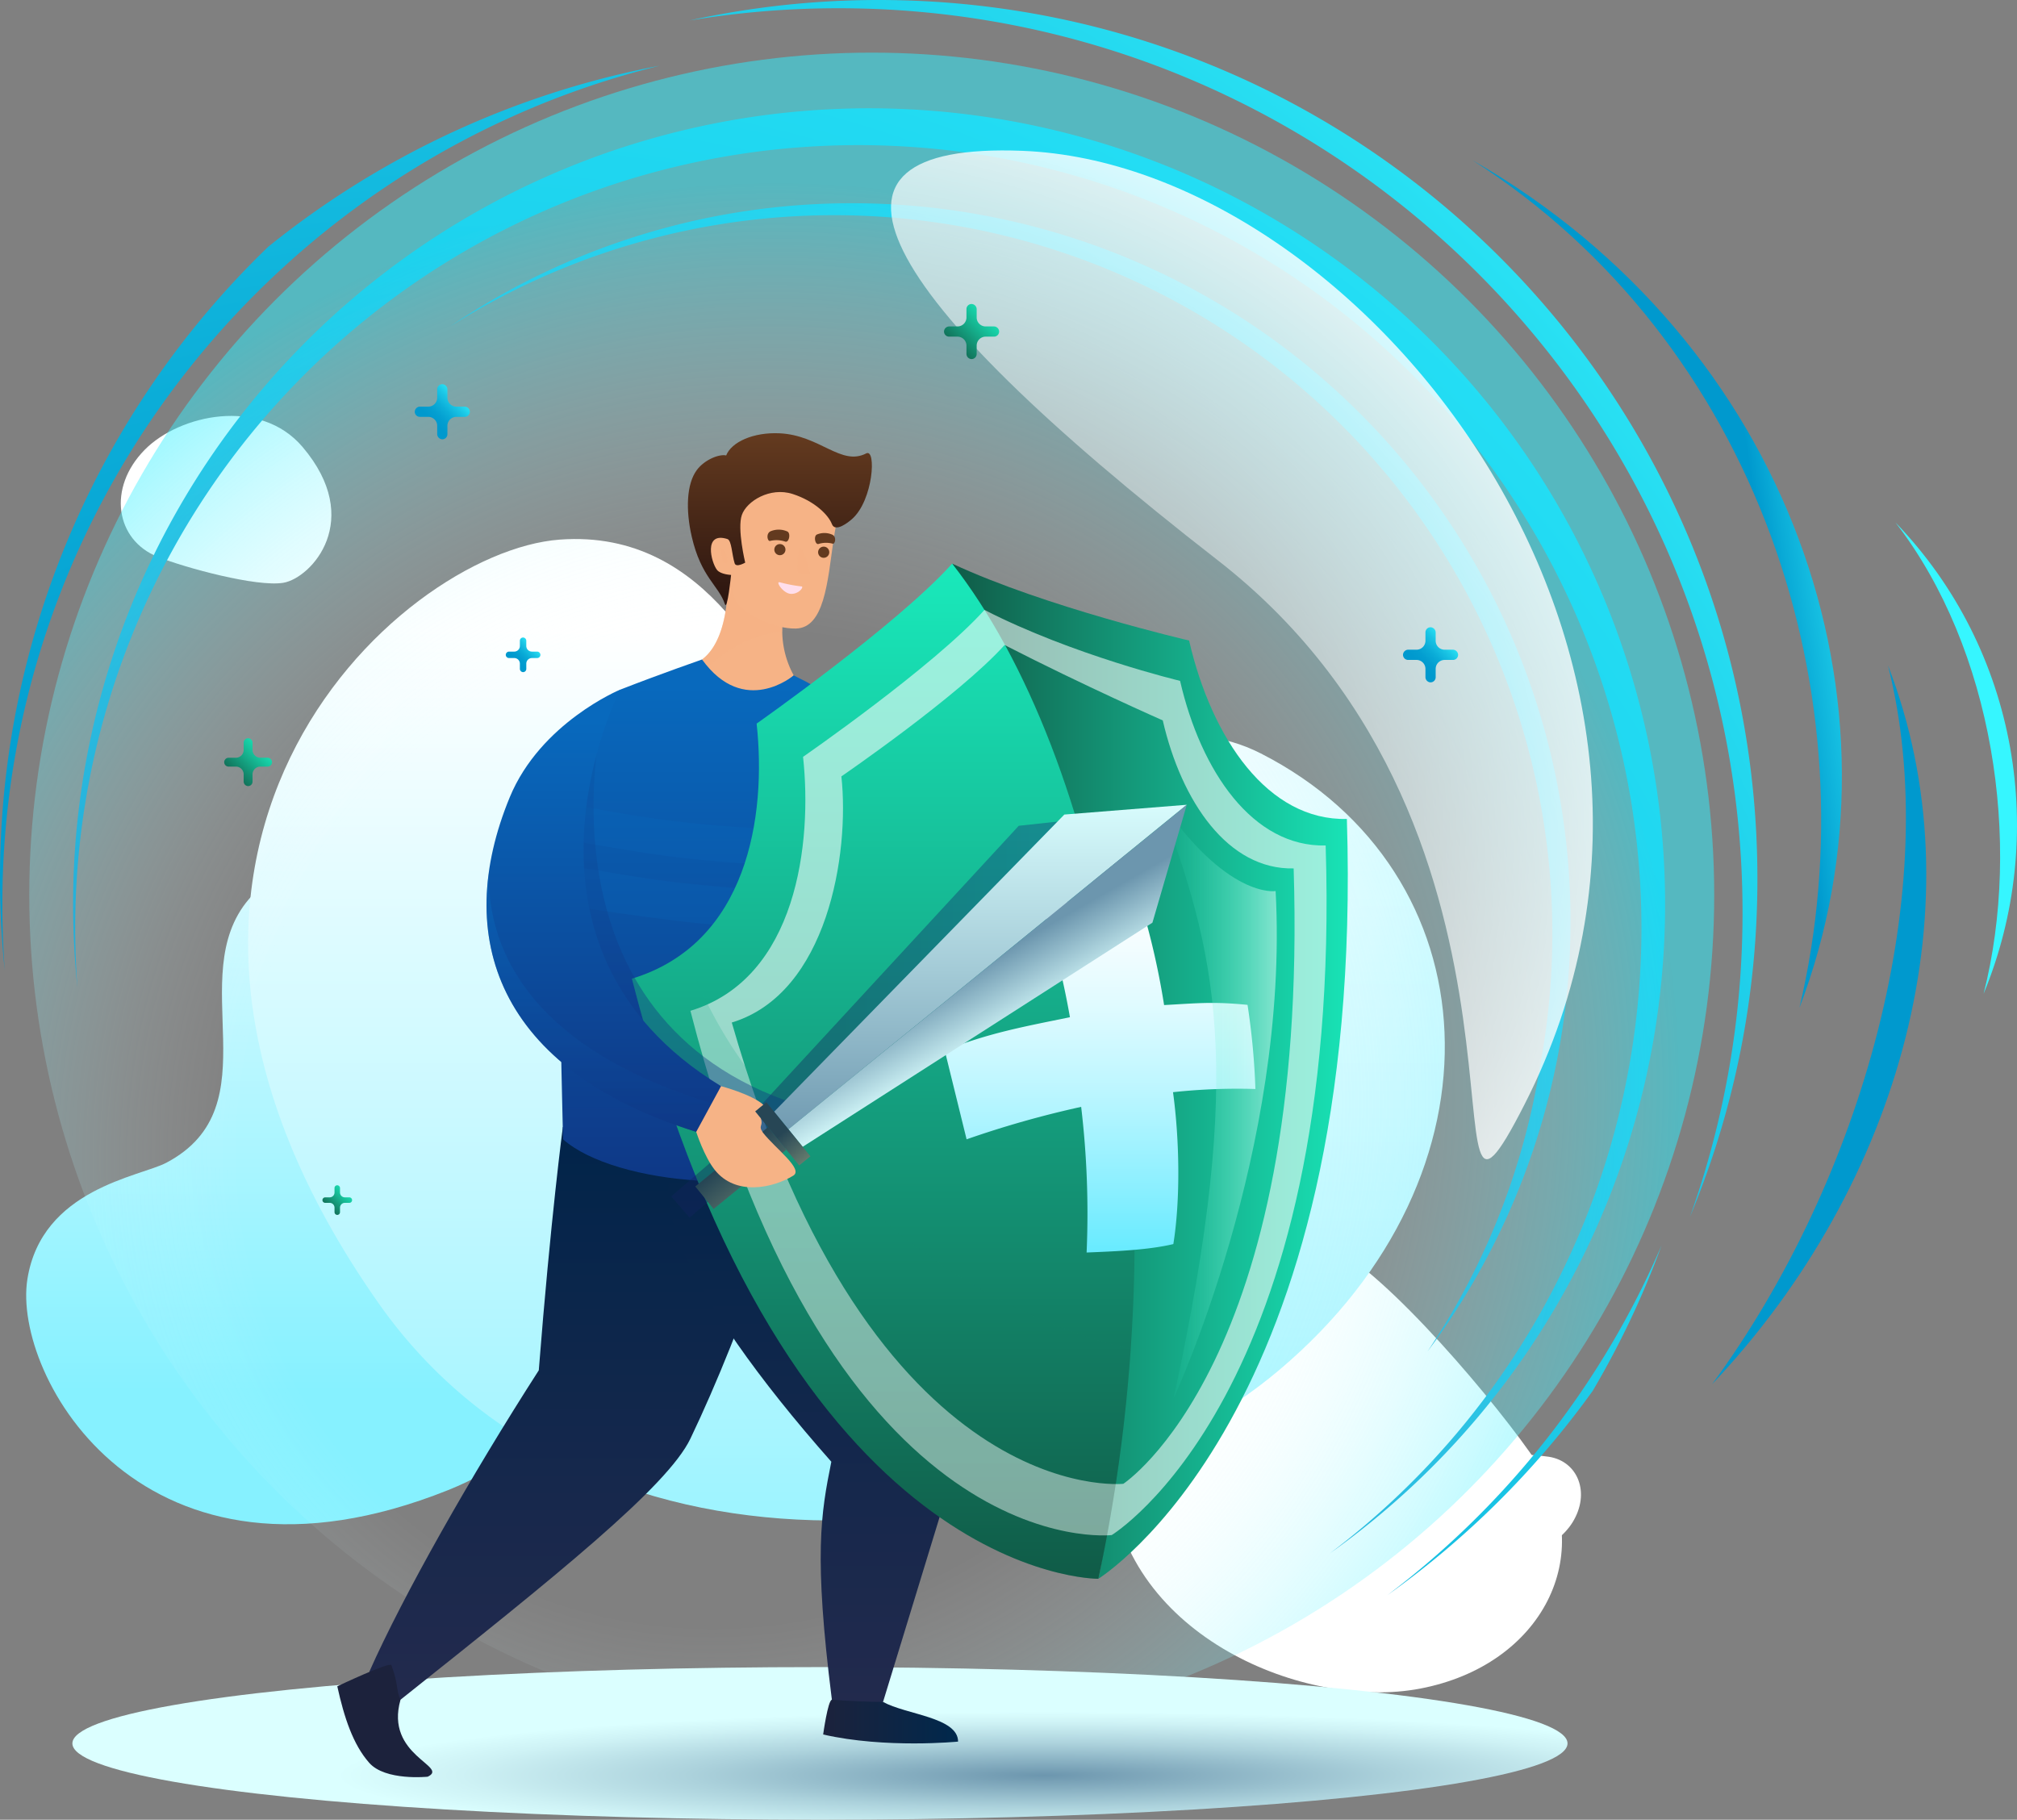 <svg xmlns="http://www.w3.org/2000/svg" xmlns:xlink="http://www.w3.org/1999/xlink" width="459.89" height="414.945" viewBox="0 0 459.89 414.945"><rect x="0" y="0" width="459.89" height="414.945" fill="#808080" stroke="none"/><defs><linearGradient id="a" x1="0.622" y1="0.737" x2="0.622" y2="-0.221" gradientUnits="objectBoundingBox"><stop offset="0" stop-color="#86f1ff"/><stop offset="1" stop-color="#fff"/></linearGradient><linearGradient id="b" x1="0.972" y1="3.578" x2="0.972" y2="2.571" xlink:href="#a"/><linearGradient id="c" x1="0.231" y1="9.837" x2="0.231" y2="8.625" xlink:href="#a"/><linearGradient id="d" x1="-1.209" y1="13.813" x2="-1.209" y2="12.651" xlink:href="#a"/><linearGradient id="e" x1="0.56" y1="1.116" x2="0.56" y2="0.092" xlink:href="#a"/><radialGradient id="f" cx="0.214" cy="0.927" r="1.299" gradientTransform="translate(0.046) scale(0.908 1)" gradientUnits="objectBoundingBox"><stop offset="0.29" stop-color="#0099ce"/><stop offset="0.42" stop-color="#039ed0"/><stop offset="0.579" stop-color="#0badd8"/><stop offset="0.752" stop-color="#1ac5e5"/><stop offset="0.935" stop-color="#2de8f7"/><stop offset="1" stop-color="#36f6ff"/></radialGradient><radialGradient id="g" cx="-3.552" cy="0.577" r="5.369" gradientTransform="translate(-0.138) scale(1.276 1)" xlink:href="#f"/><radialGradient id="h" cx="-0.258" cy="1.189" r="1.543" gradientTransform="translate(-0.07) scale(1.139 1)" xlink:href="#f"/><radialGradient id="i" cx="0.627" cy="1.527" r="2.075" gradientTransform="translate(-0.185) scale(1.371 1)" xlink:href="#f"/><radialGradient id="j" cx="-0.033" cy="1.083" r="1.635" gradientTransform="translate(-0.012) scale(1.025 1)" xlink:href="#f"/><radialGradient id="k" cx="0.419" cy="0.639" r="0.57" gradientTransform="matrix(0.672, -0.741, 0.706, 0.64, -0.313, 0.54)" gradientUnits="objectBoundingBox"><stop offset="0.521" stop-color="#fff" stop-opacity="0"/><stop offset="0.644" stop-color="#cefbff" stop-opacity="0.114"/><stop offset="0.911" stop-color="#54f2ff" stop-opacity="0.4"/><stop offset="1" stop-color="#2aefff" stop-opacity="0.502"/></radialGradient><radialGradient id="l" cx="0.13" cy="0.581" r="0.715" gradientTransform="translate(-0.219) scale(1.437 1)" gradientUnits="objectBoundingBox"><stop offset="0" stop-color="#fff" stop-opacity="0"/><stop offset="0.086" stop-color="#fff" stop-opacity="0.031"/><stop offset="0.219" stop-color="#fff" stop-opacity="0.118"/><stop offset="0.384" stop-color="#fff" stop-opacity="0.263"/><stop offset="0.575" stop-color="#fff" stop-opacity="0.459"/><stop offset="0.786" stop-color="#fff" stop-opacity="0.714"/><stop offset="1" stop-color="#fff"/></radialGradient><linearGradient id="m" x1="0.67" y1="0.513" x2="1.038" y2="0.402" gradientUnits="objectBoundingBox"><stop offset="0" stop-color="#0099ce"/><stop offset="0.118" stop-color="#0aabd7"/><stop offset="0.36" stop-color="#1dcbe8"/><stop offset="0.593" stop-color="#2be3f5"/><stop offset="0.812" stop-color="#33f1fc"/><stop offset="1" stop-color="#36f6ff"/></linearGradient><linearGradient id="n" x1="0.928" y1="0.628" x2="1.311" y2="0.549" xlink:href="#m"/><linearGradient id="o" x1="-0.545" y1="0.585" x2="-0.026" y2="0.493" xlink:href="#m"/><radialGradient id="p" cx="0.5" cy="0.5" r="4.644" gradientTransform="translate(0.599 0.665) scale(0.102 0.09)" gradientUnits="objectBoundingBox"><stop offset="0" stop-color="#6c96ae"/><stop offset="0.069" stop-color="#759eb4"/><stop offset="0.502" stop-color="#acd2dc"/><stop offset="0.825" stop-color="#cef2f5"/><stop offset="1" stop-color="#dbffff"/></radialGradient><linearGradient id="q" x1="0.5" y1="1" x2="0.5" gradientUnits="objectBoundingBox"><stop offset="0" stop-color="#232a4d"/><stop offset="1" stop-color="#00244a"/></linearGradient><linearGradient id="s" y1="0.5" x2="1" y2="0.5" gradientUnits="objectBoundingBox"><stop offset="0" stop-color="#1c223c"/><stop offset="1" stop-color="#00284c"/></linearGradient><linearGradient id="t" x1="1.154" y1="2.576" x2="2.421" y2="2.576" xlink:href="#s"/><linearGradient id="u" x1="0.518" y1="1.044" x2="0.518" y2="0.026" gradientUnits="objectBoundingBox"><stop offset="0" stop-color="#26110e"/><stop offset="1" stop-color="#633a1f"/></linearGradient><linearGradient id="v" x1="0.527" y1="1.045" x2="0.527" y2="0.049" gradientUnits="objectBoundingBox"><stop offset="0" stop-color="#0f3482"/><stop offset="1" stop-color="#0869bd"/></linearGradient><linearGradient id="w" x1="0.526" y1="4.457" x2="0.526" y2="-0.869" xlink:href="#v"/><linearGradient id="x" y1="0.5" x2="1" y2="0.5" gradientUnits="objectBoundingBox"><stop offset="0" stop-color="#105b47"/><stop offset="1" stop-color="#19e9bb"/></linearGradient><linearGradient id="y" x1="0.5" y1="1" x2="0.5" y2="0" xlink:href="#x"/><linearGradient id="z" x1="0.508" y1="1.001" x2="0.508" y2="-0.002" gradientUnits="objectBoundingBox"><stop offset="0" stop-color="#67ebff"/><stop offset="0.173" stop-color="#8aefff"/><stop offset="0.445" stop-color="#bcf6ff"/><stop offset="0.684" stop-color="#e0fbff"/><stop offset="0.876" stop-color="#f6fdff"/><stop offset="1" stop-color="#fff"/></linearGradient><linearGradient id="aa" x1="0.5" y1="1" x2="0.5" y2="-0.617" xlink:href="#x"/><linearGradient id="ab" y1="0.5" x2="1" y2="0.5" gradientUnits="objectBoundingBox"><stop offset="0" stop-color="#19e9bb" stop-opacity="0"/><stop offset="1" stop-color="#fff"/></linearGradient><linearGradient id="ac" x1="0.214" y1="0.419" x2="1.176" y2="0.419" gradientUnits="objectBoundingBox"><stop offset="0" stop-color="#12235e"/><stop offset="1" stop-color="#13468e"/></linearGradient><linearGradient id="ad" x1="0.786" y1="0.341" x2="1.772" y2="0.341" xlink:href="#ac"/><linearGradient id="ae" x1="1.887" y1="0.724" x2="1.887" y2="-0.317" xlink:href="#v"/><linearGradient id="af" x1="0.536" y1="1.055" x2="0.536" y2="-0.034" gradientUnits="objectBoundingBox"><stop offset="0" stop-color="#6c96ae"/><stop offset="1" stop-color="#dbffff"/></linearGradient><linearGradient id="ag" x1="0.513" y1="0.445" x2="0.636" y2="0.63" xlink:href="#af"/><linearGradient id="ah" x1="0.487" y1="1.751" x2="1.325" y2="1.751" gradientUnits="objectBoundingBox"><stop offset="0" stop-color="#274655"/><stop offset="1" stop-color="#8a9c7c"/></linearGradient><linearGradient id="ai" x1="0.05" y1="0.725" x2="3.085" y2="0.725" xlink:href="#ah"/><linearGradient id="aj" x1="0.578" y1="1.055" x2="0.578" y2="0.071" xlink:href="#v"/><linearGradient id="ak" x1="0.583" y1="1.095" x2="0.583" y2="0.157" xlink:href="#v"/><linearGradient id="al" x1="0.109" y1="0.891" x2="0.856" y2="0.144" gradientTransform="matrix(1, 0, 0, 1, 0, 0)" xlink:href="#f"/><linearGradient id="am" x1="0.109" y1="0.891" x2="0.856" y2="0.144" gradientTransform="matrix(1, 0, 0, 1, 0, 0)" xlink:href="#f"/><linearGradient id="ap" x1="0.109" y1="0.891" x2="0.856" y2="0.144" xlink:href="#x"/></defs><g transform="translate(-59.157 -52.608)"><path d="M115.859,257.687c-14.98,17.692,5.69,47.135-18.776,60.055-6.067,3.2-28.423,5.912-31.687,26.582-3.47,21.969,26.352,75.867,95.921,48.071,47.847-19.118,54.682-83.328,37.214-117.787C179.62,237.3,138.843,230.542,115.859,257.687Z" fill="url(#a)" style="mix-blend-mode:multiply;isolation:isolate"/><path d="M409.8,386.447c-8.794-13.242-34.442-43.674-47.433-49.768-13.807-6.477-55,2.88-49.964,54,3.462,35.161,44.448,51.915,70.477,46.986C411.061,432.332,423.3,406.765,409.8,386.447Z" fill="url(#b)" style="mix-blend-mode:multiply;isolation:isolate"/><path d="M412.324,384.79c-4.314-.675-15.236-1.125-18.88.376-3.874,1.6-9.619,11.675,1.671,20.139,7.765,5.821,18.761.626,22.591-5.561C421.852,393.046,418.942,385.825,412.324,384.79Z" fill="url(#c)" style="mix-blend-mode:multiply;isolation:isolate"/><path d="M95.14,179.59c6.279,2.5,22.608,6.923,28.623,5.907,6.392-1.079,18.52-14.32,4.384-30.966-9.721-11.448-28.1-7.38-36,.644C83.592,163.862,85.507,175.757,95.14,179.59Z" fill="url(#d)" style="mix-blend-mode:multiply;isolation:isolate"/><path d="M346.629,224.408c-34.439-17.541-74.311,27.263-104.637-7.5-7.518-8.619-20.465-43.861-55.256-41.252C149.759,178.431,73.7,247.442,145.42,349.7c49.325,70.331,156.137,56.861,205.373,15.334C404.1,320.08,399.47,251.322,346.629,224.408Z" fill="url(#e)" style="mix-blend-mode:multiply;isolation:isolate"/><path d="M257.317,77.3A181.5,181.5,0,0,0,75.82,258.8a183.675,183.675,0,0,0,.984,18.967q-.5-6.687-.5-13.505A178.556,178.556,0,1,1,362.385,406.806,181.508,181.508,0,0,0,257.317,77.3Z" fill="url(#f)"/><path d="M375.49,416.345A201.492,201.492,0,0,0,422.3,369.769,201.86,201.86,0,0,0,438,336.6,197.8,197.8,0,0,1,375.49,416.345Z" fill="url(#g)"/><path d="M250.3,54.485c113.862,0,206.165,92.3,206.165,206.164a205.8,205.8,0,0,1-11.982,69.411,199.752,199.752,0,0,0,15.374-77.1c0-110.651-89.7-200.351-200.351-200.351a201.017,201.017,0,0,0-43.153,4.675A207.544,207.544,0,0,1,250.3,54.485Z" fill="url(#h)"/><path d="M209.657,67.571A201.974,201.974,0,0,0,120.288,108.9,199.754,199.754,0,0,0,59.157,252.959,202.547,202.547,0,0,0,60.243,273.9q-.552-7.381-.558-14.908C59.685,166.378,123.562,88.7,209.657,67.571Z" fill="url(#i)"/><path d="M253.5,98.954a162.968,162.968,0,0,0-91.723,28.1A163.758,163.758,0,0,1,413.1,265.425a164.631,164.631,0,0,1-2.819,30.4,162.789,162.789,0,0,1-25.646,64.958A163.758,163.758,0,0,0,253.5,98.954Z" fill="url(#j)"/><circle cx="192.091" cy="192.091" r="192.091" transform="translate(65.828 64.609)" fill="url(#k)"/><path d="M292.26,87C369.3,90,459.042,201.889,406.747,304.471c-25.328,49.683,11.284-60.978-70-124.162C258.065,119.151,239.313,84.931,292.26,87Z" fill="url(#l)" style="mix-blend-mode:overlay;isolation:isolate"/><path d="M469.45,282.38c26.383-69.146-2.127-151.714-74.541-193.221C459.858,130.666,486.278,211.087,469.45,282.38Z" fill="url(#m)"/><path d="M449.505,368.27c43.284-45.781,60.959-110.206,40.124-163.922C502.513,255.116,483.834,321.519,449.505,368.27Z" fill="url(#n)"/><path d="M511.435,279.2c14.751-35.647,8.066-78.211-20.085-107.446C513.636,200.585,520.233,244.537,511.435,279.2Z" fill="url(#o)"/><ellipse cx="170.451" cy="17.403" rx="170.451" ry="17.403" transform="translate(75.661 432.747)" fill="url(#p)" style="mix-blend-mode:multiply;isolation:isolate"/><path d="M187.49,309.608s-2.759,20.666-5.487,55.468c-15.461,24.033-30.9,51.285-38.664,68.783,1.4,1.547,4.667,7.173,7.137,6.329,35.339-28.12,60.844-48.553,66.1-59.534,11.9-24.844,26.9-66.547,19.024-66.547C235.6,314.107,193.6,306.852,187.49,309.608Z" fill="url(#q)"/><path d="M251.5,309.423l29.184,65.286L260.5,440.683s-11.083,4.139-11.668-.5c-4.169-33.007-2.5-42.484-.124-54.263-33.818-38.24-47.768-68.178-28.265-72.934C220.442,312.991,246.025,304.243,251.5,309.423Z" fill="url(#q)"/><path d="M260.5,440.683c5.2,2.907,17.106,3.49,17.106,9.053,0,0-16.483,1.645-30.762-1.618,0,0,1.064-7.772,1.988-7.93C253.39,440.544,258.059,440.69,260.5,440.683Z" fill="url(#s)"/><path d="M150.476,440.188c-3.651,12.791,11.225,15.176,6.2,17.552,0,0-9.657,1.008-13.338-3.169s-5.7-10.293-7.276-17.445c0,0,11.795-5.6,12.333-4.836C150.015,436.564,149.427,437.986,150.476,440.188Z" fill="url(#t)"/><path d="M225.066,182.68s1.126,15.1-5.836,20.306c0,0,8.4,14.788,20.9,3.627a21.32,21.32,0,0,1-2.426-13.07L228.626,183S226.432,177.164,225.066,182.68Z" fill="#f6b386"/><path d="M223.218,202.519a27.973,27.973,0,0,1,14.292-5.9,19.5,19.5,0,0,1,.2-3.076L228.626,183s-2.194-5.837-3.56-.321c0,0,1.126,15.1-5.836,20.306a16.926,16.926,0,0,0,1.273,1.842C221.4,204.022,222.311,203.254,223.218,202.519Z" fill="#f6b386" opacity="0.4" style="mix-blend-mode:multiply;isolation:isolate"/><path d="M249.19,175.808c.753-5.409,3.192-11.816-2.329-15.529-5.668-3.812-22.274-3.853-21.393,13.854,0,0-4.676-2.6-5.011,2.731s2.539,7.97,5.272,7.055c0,0,.476,4.747,1.375,6.047,1.8,2.6,8.475,6.076,13.5,5.967C247.052,195.793,247.837,185.532,249.19,175.808Z" fill="#f6b386"/><path d="M229.068,180.9s-1.857-7.7-.766-10.86,6.449-6.452,11.583-4.791,8.2,4.87,8.951,6.858,3.744-.4,4.6-1.156c4.838-4.266,5.581-16.174,3.225-14.956-5.725,2.958-10.525-4.121-19.692-4.582-6.068-.3-11.046,2-12.241,5.049-1.454-.37-4.879.871-6.706,3.345-2.353,3.186-2.531,9.127-1.151,15.141,2.153,9.387,6.191,11.194,7.564,15.412.552,1.7,1.415-6.655,1.415-6.655s-2.376-.092-3.212-1.147c-1.328-1.677-3.151-8.795,2.366-7.041.983.313,1.008,3.463,1.658,5.538C226.994,182.113,229.068,180.9,229.068,180.9Z" fill="url(#u)"/><path d="M236.966,185.384a33.946,33.946,0,0,0,4.971.947c.563.066-.633,1.809-2.5,1.688C237.668,187.9,235.877,185.068,236.966,185.384Z" fill="#ffdeeb"/><path d="M241.369,177.758c-.124.193-.8,5.116-.242,5.454a4.94,4.94,0,0,0,2.618.241C244.116,183.3,242.112,176.6,241.369,177.758Z" fill="#f6b386" opacity="0.4" style="mix-blend-mode:multiply;isolation:isolate"/><path d="M223.572,177.859a9.8,9.8,0,0,0,.231,2.056c.224,1.675.982,1.178,1.2,1.019S224.549,177.147,223.572,177.859Z" fill="#f6b386" opacity="0.4" style="mix-blend-mode:multiply;isolation:isolate"/><path d="M238.644,173.787c.873.365.429,2.594-.432,2.327a6.162,6.162,0,0,0-3.487-.158c-.569.139-1-1.674.136-2.21A4.812,4.812,0,0,1,238.644,173.787Z" fill="#633a1f"/><circle cx="1.272" cy="1.272" r="1.272" transform="translate(235.706 176.664)" fill="#633a1f"/><path d="M245.444,174.481c-.816.316-.459,2.391.343,2.165a5.7,5.7,0,0,1,3.229-.061c.523.143.968-1.525-.072-2.049A4.446,4.446,0,0,0,245.444,174.481Z" fill="#633a1f"/><path d="M245.76,178.936a1.272,1.272,0,1,0,.8-1.613A1.272,1.272,0,0,0,245.76,178.936Z" fill="#633a1f"/><path d="M219.23,202.986s-9.528,3.315-18.713,6.9c-16.153,11.257-13.884,60.436-12.984,102.512,11.973,10.55,48.486,13.563,68.149,3.183,7.675-36.38,44.553-79.379-15.551-108.964C240.131,206.613,228.825,216.272,219.23,202.986Z" fill="url(#v)"/><path d="M188.163,244.168a39.191,39.191,0,0,1,1.934-8.143,261.116,261.116,0,0,0,44.384,5.545,244.467,244.467,0,0,0,33.809-1.3,18.6,18.6,0,0,1,5.23,9.512c-11.262.579-22.647.688-34.1.229-9.9-.4-19.972-1.057-29.767-2.424C202.446,246.58,195.351,245.212,188.163,244.168Zm24.4,18.3c10.166,1.258,20.278,1.911,30.506,2.153,9.137.217,18.627.237,27.866-.358a31.457,31.457,0,0,0,2.7-8.7c-11.064.52-22.241.6-33.47.189a307.842,307.842,0,0,1-30.941-2.47c-7.237-1.008-14.371-2.386-21.594-3.432-.159,2.922-.175,5.992-.092,9.151C195.88,260.152,204.188,261.433,212.559,262.469Z" fill="url(#w)" style="mix-blend-mode:screen;isolation:isolate"/><path d="M276.258,181.127c28.3,63.6,44.71,177.056,33.331,231.48,0,0,60.908-37.588,56.664-173.258-17.975.424-30.806-18.255-35.977-40.685C330.276,198.664,297.515,191.066,276.258,181.127Z" fill="url(#x)"/><path d="M276.258,181.127c34.253,43.817,53.649,136.878,33.331,231.48,0,0-71.1.8-106.353-136.833,26.37-8,30.738-37.056,28.437-58.168C231.673,217.606,263.71,195.09,276.258,181.127Z" fill="url(#y)"/><path d="M361.416,245.4c-16.585.392-28.423-16.842-33.194-37.538,0,0-24.462-5.85-44.6-16.179-11.577,12.882-41.363,33.5-41.363,33.5,2.123,19.479-1.352,50.53-25.682,57.91,32.525,126.989,96.062,119.547,96.062,119.547S365.331,370.572,361.416,245.4Zm-46.125,145.55s-57.337,6.136-89.285-105.182c21.874-6.636,26.9-38.612,24.991-56.125,0,0,26.8-18.375,37.212-29.958,18.1,9.287,36.066,17.192,36.066,17.192,4.289,18.607,14.933,34.1,29.844,33.75C357.64,363.168,315.291,390.947,315.291,390.947Z" fill="#fff" opacity="0.57" style="mix-blend-mode:screen;isolation:isolate"/><path d="M345.4,300.927a162.52,162.52,0,0,0-1.795-19.185c-7.982-.8-11.6-.353-19.025.046a174.332,174.332,0,0,0-6.215-26.128l-21.512,3.574a191.014,191.014,0,0,1,6.259,25.325c-10.349,2.125-18.6,3.594-28.544,7.6l4.98,20.241A227.046,227.046,0,0,1,305.67,305a205.829,205.829,0,0,1,1.242,33.214c6.7-.278,14.086-.569,19.775-1.925,1.621-10.128,1.423-23.68-.075-34.636A136.385,136.385,0,0,1,345.4,300.927Z" fill="url(#z)" style="mix-blend-mode:soft-light;isolation:isolate"/><path d="M255.733,326.535a190.375,190.375,0,0,1-28.218-33.058,97.574,97.574,0,0,1-11.995-23.983,37.5,37.5,0,0,1-12.284,6.28C238.488,413.41,309.589,412.607,309.589,412.607a371.616,371.616,0,0,0,7.374-52.369C294.043,354.711,273.233,342.884,255.733,326.535Z" opacity="0.2" fill="url(#aa)" style="mix-blend-mode:multiply;isolation:isolate"/><path d="M323.22,234.465c13.144,35.264,20.115,60.683,3.529,136.977,0,0,26.441-56.667,23.256-115.649C350.005,255.793,338.788,257.686,323.22,234.465Z" opacity="0.57" fill="url(#ab)" style="mix-blend-mode:screen;isolation:isolate"/><g opacity="0.4" style="mix-blend-mode:multiply;isolation:isolate"><path d="M291.439,240.909l-62.281,67.5,3.267,3.786,3.267,3.785,75.893-51.729,6.853-26.279Z" fill="url(#ac)"/><path d="M224.964,308.454,230,314.29l-2.1-2.43L212.2,325.415l4.193,4.859L232.1,316.72l2.94,3.407,2.424-2.092-10.073-11.673Z" fill="url(#ad)"/></g><path d="M196.646,215.488s-16.438,66.988,41.559,88.015c0,0-3.133,7.582-4.533,7.353-35.55-5.8-67.735-30.111-61.18-63.878C176,228.917,196.646,215.488,196.646,215.488Z" opacity="0.4" fill="url(#ae)" style="mix-blend-mode:multiply;isolation:isolate"/><path d="M329.753,236.114l-90.837,73.994-3.257-4,66.177-67.763Z" fill="url(#af)"/><path d="M329.753,236.114l-90.837,73.994,3.257,4L321.919,263Z" fill="url(#ag)"/><rect width="15.9" height="3.302" transform="translate(233.894 303.945) rotate(50.834)" fill="url(#ah)"/><rect width="6.619" height="21.396" transform="matrix(0.632, 0.775, -0.775, 0.632, 234.265, 309.629)" fill="url(#ai)"/><path d="M200.517,209.882s-29.631,58.289,23.045,90.4c0,0-4.31,10.841-5.665,10.417-45.444-14.228-55.635-44.5-42.514-76.294C182.4,217.4,200.517,209.882,200.517,209.882Z" fill="url(#aj)"/><g opacity="0.4" style="mix-blend-mode:multiply;isolation:isolate"><path d="M170.588,251.722C167.217,276.8,180.821,299.09,217.9,310.7c.793.248,2.6-3.357,3.956-6.394C185.732,293.467,170.374,273.987,170.588,251.722Z" fill="url(#ak)"/></g><path d="M223.562,300.281s6.89,1.809,9.639,4.229l-1.867,1.521,1.286,1.579c.659,1.871-.7,1.527.484,3.259,2.8,3.6,9.35,8.335,6.911,9.822-4.679,2.854-13.121,4.652-17.877-1.3-2.432-3.046-4.241-8.689-4.241-8.689Z" fill="#f6b386"/><path d="M181.608,201.19H180.44a1.284,1.284,0,0,1-1.283-1.283v-1.168a.752.752,0,0,0-.71-.763.732.732,0,0,0-.755.732v1.2a1.283,1.283,0,0,1-1.283,1.283h-1.168a.753.753,0,0,0-.763.71.732.732,0,0,0,.732.755h1.2a1.283,1.283,0,0,1,1.283,1.283v1.168a.753.753,0,0,0,.71.763.732.732,0,0,0,.755-.732v-1.2a1.284,1.284,0,0,1,1.283-1.283h1.2a.733.733,0,0,0,.733-.755A.754.754,0,0,0,181.608,201.19Z" fill="url(#al)"/><path d="M390.4,200.756h-1.859a2.041,2.041,0,0,1-2.042-2.041v-1.86a1.2,1.2,0,0,0-1.13-1.215,1.167,1.167,0,0,0-1.2,1.166v1.909a2.041,2.041,0,0,1-2.041,2.041h-1.86a1.2,1.2,0,0,0-1.215,1.131,1.167,1.167,0,0,0,1.166,1.2h1.909a2.041,2.041,0,0,1,2.041,2.041v1.86a1.2,1.2,0,0,0,1.131,1.215,1.167,1.167,0,0,0,1.2-1.166V205.13a2.041,2.041,0,0,1,2.042-2.041h1.908a1.167,1.167,0,0,0,1.166-1.2A1.2,1.2,0,0,0,390.4,200.756Z" fill="url(#am)"/><path d="M368.709,373.553h-1.86a2.042,2.042,0,0,1-2.042-2.042v-1.859a1.2,1.2,0,0,0-1.13-1.215,1.167,1.167,0,0,0-1.2,1.166v1.908a2.042,2.042,0,0,1-2.042,2.042h-1.859a1.2,1.2,0,0,0-1.215,1.13,1.167,1.167,0,0,0,1.166,1.2h1.908a2.041,2.041,0,0,1,2.042,2.041v1.86a1.2,1.2,0,0,0,1.13,1.215,1.167,1.167,0,0,0,1.2-1.166v-1.909a2.042,2.042,0,0,1,2.042-2.041h1.909a1.166,1.166,0,0,0,1.165-1.2A1.2,1.2,0,0,0,368.709,373.553Z" fill="url(#am)"/><path d="M165.073,145.331h-1.859a2.042,2.042,0,0,1-2.042-2.042v-1.86a1.2,1.2,0,0,0-1.13-1.214,1.165,1.165,0,0,0-1.2,1.165v1.909a2.042,2.042,0,0,1-2.042,2.042h-1.86a1.2,1.2,0,0,0-1.214,1.13,1.165,1.165,0,0,0,1.165,1.2H156.8a2.042,2.042,0,0,1,2.042,2.042v1.86a1.2,1.2,0,0,0,1.13,1.214,1.166,1.166,0,0,0,1.2-1.166v-1.908a2.042,2.042,0,0,1,2.042-2.042h1.908a1.166,1.166,0,0,0,1.166-1.2A1.2,1.2,0,0,0,165.073,145.331Z" fill="url(#am)"/><path d="M120.127,225.384h-1.614a1.772,1.772,0,0,1-1.772-1.773V222a1.041,1.041,0,0,0-.982-1.054,1.012,1.012,0,0,0-1.043,1.012v1.656a1.773,1.773,0,0,1-1.773,1.773h-1.614a1.041,1.041,0,0,0-1.055.981,1.013,1.013,0,0,0,1.012,1.044h1.657a1.772,1.772,0,0,1,1.773,1.772V230.8a1.041,1.041,0,0,0,.981,1.054,1.013,1.013,0,0,0,1.044-1.012v-1.657a1.772,1.772,0,0,1,1.772-1.772h1.657a1.013,1.013,0,0,0,1.012-1.044A1.041,1.041,0,0,0,120.127,225.384Z" fill="url(#ap)"/><path d="M327.619,173.13H326a1.773,1.773,0,0,1-1.772-1.773v-1.614a1.041,1.041,0,0,0-.981-1.055,1.013,1.013,0,0,0-1.044,1.012v1.657a1.772,1.772,0,0,1-1.772,1.773H318.82a1.041,1.041,0,0,0-1.054.981,1.012,1.012,0,0,0,1.012,1.043h1.657a1.772,1.772,0,0,1,1.772,1.773v1.614a1.041,1.041,0,0,0,.981,1.055,1.013,1.013,0,0,0,1.044-1.012v-1.657A1.773,1.773,0,0,1,326,175.154h1.657a1.012,1.012,0,0,0,1.012-1.043A1.04,1.04,0,0,0,327.619,173.13Z" fill="url(#ap)"/><path d="M95.36,297.6H93.5a2.041,2.041,0,0,1-2.041-2.041V293.7a1.2,1.2,0,0,0-1.131-1.215,1.167,1.167,0,0,0-1.2,1.166v1.909a2.041,2.041,0,0,1-2.042,2.041H85.225a1.2,1.2,0,0,0-1.215,1.131,1.167,1.167,0,0,0,1.166,1.2h1.908a2.042,2.042,0,0,1,2.042,2.042v1.859a1.2,1.2,0,0,0,1.131,1.215,1.167,1.167,0,0,0,1.2-1.166v-1.908a2.041,2.041,0,0,1,2.041-2.042h1.909a1.167,1.167,0,0,0,1.166-1.2A1.2,1.2,0,0,0,95.36,297.6Z" fill="url(#am)"/><path d="M138.782,325.631h-1a1.1,1.1,0,0,1-1.1-1.1v-1a.644.644,0,0,0-.608-.653.627.627,0,0,0-.646.627v1.027a1.1,1.1,0,0,1-1.1,1.1h-1a.644.644,0,0,0-.653.608.627.627,0,0,0,.627.646h1.027a1.1,1.1,0,0,1,1.1,1.1v1a.644.644,0,0,0,.608.653.627.627,0,0,0,.646-.627v-1.027a1.1,1.1,0,0,1,1.1-1.1h1.027a.627.627,0,0,0,.627-.646A.645.645,0,0,0,138.782,325.631Z" fill="url(#ap)"/><path d="M393.651,288.8h-1.86a2.041,2.041,0,0,1-2.041-2.041v-1.86a1.2,1.2,0,0,0-1.131-1.215,1.167,1.167,0,0,0-1.2,1.166v1.909a2.041,2.041,0,0,1-2.041,2.041h-1.86a1.2,1.2,0,0,0-1.215,1.131,1.167,1.167,0,0,0,1.166,1.2h1.909a2.041,2.041,0,0,1,2.041,2.042v1.859a1.2,1.2,0,0,0,1.131,1.215,1.167,1.167,0,0,0,1.2-1.166V293.17a2.041,2.041,0,0,1,2.041-2.042H393.7a1.167,1.167,0,0,0,1.166-1.2A1.2,1.2,0,0,0,393.651,288.8Z" fill="url(#ap)"/><path d="M285.748,127.042h-1.86A2.042,2.042,0,0,1,281.846,125v-1.86a1.2,1.2,0,0,0-1.13-1.214,1.165,1.165,0,0,0-1.2,1.166V125a2.042,2.042,0,0,1-2.042,2.042h-1.86a1.2,1.2,0,0,0-1.214,1.13,1.166,1.166,0,0,0,1.166,1.2h1.908a2.042,2.042,0,0,1,2.042,2.042v1.86a1.2,1.2,0,0,0,1.13,1.214,1.165,1.165,0,0,0,1.2-1.166v-1.908a2.042,2.042,0,0,1,2.042-2.042H285.8a1.165,1.165,0,0,0,1.165-1.2A1.2,1.2,0,0,0,285.748,127.042Z" fill="url(#ap)"/></g></svg>